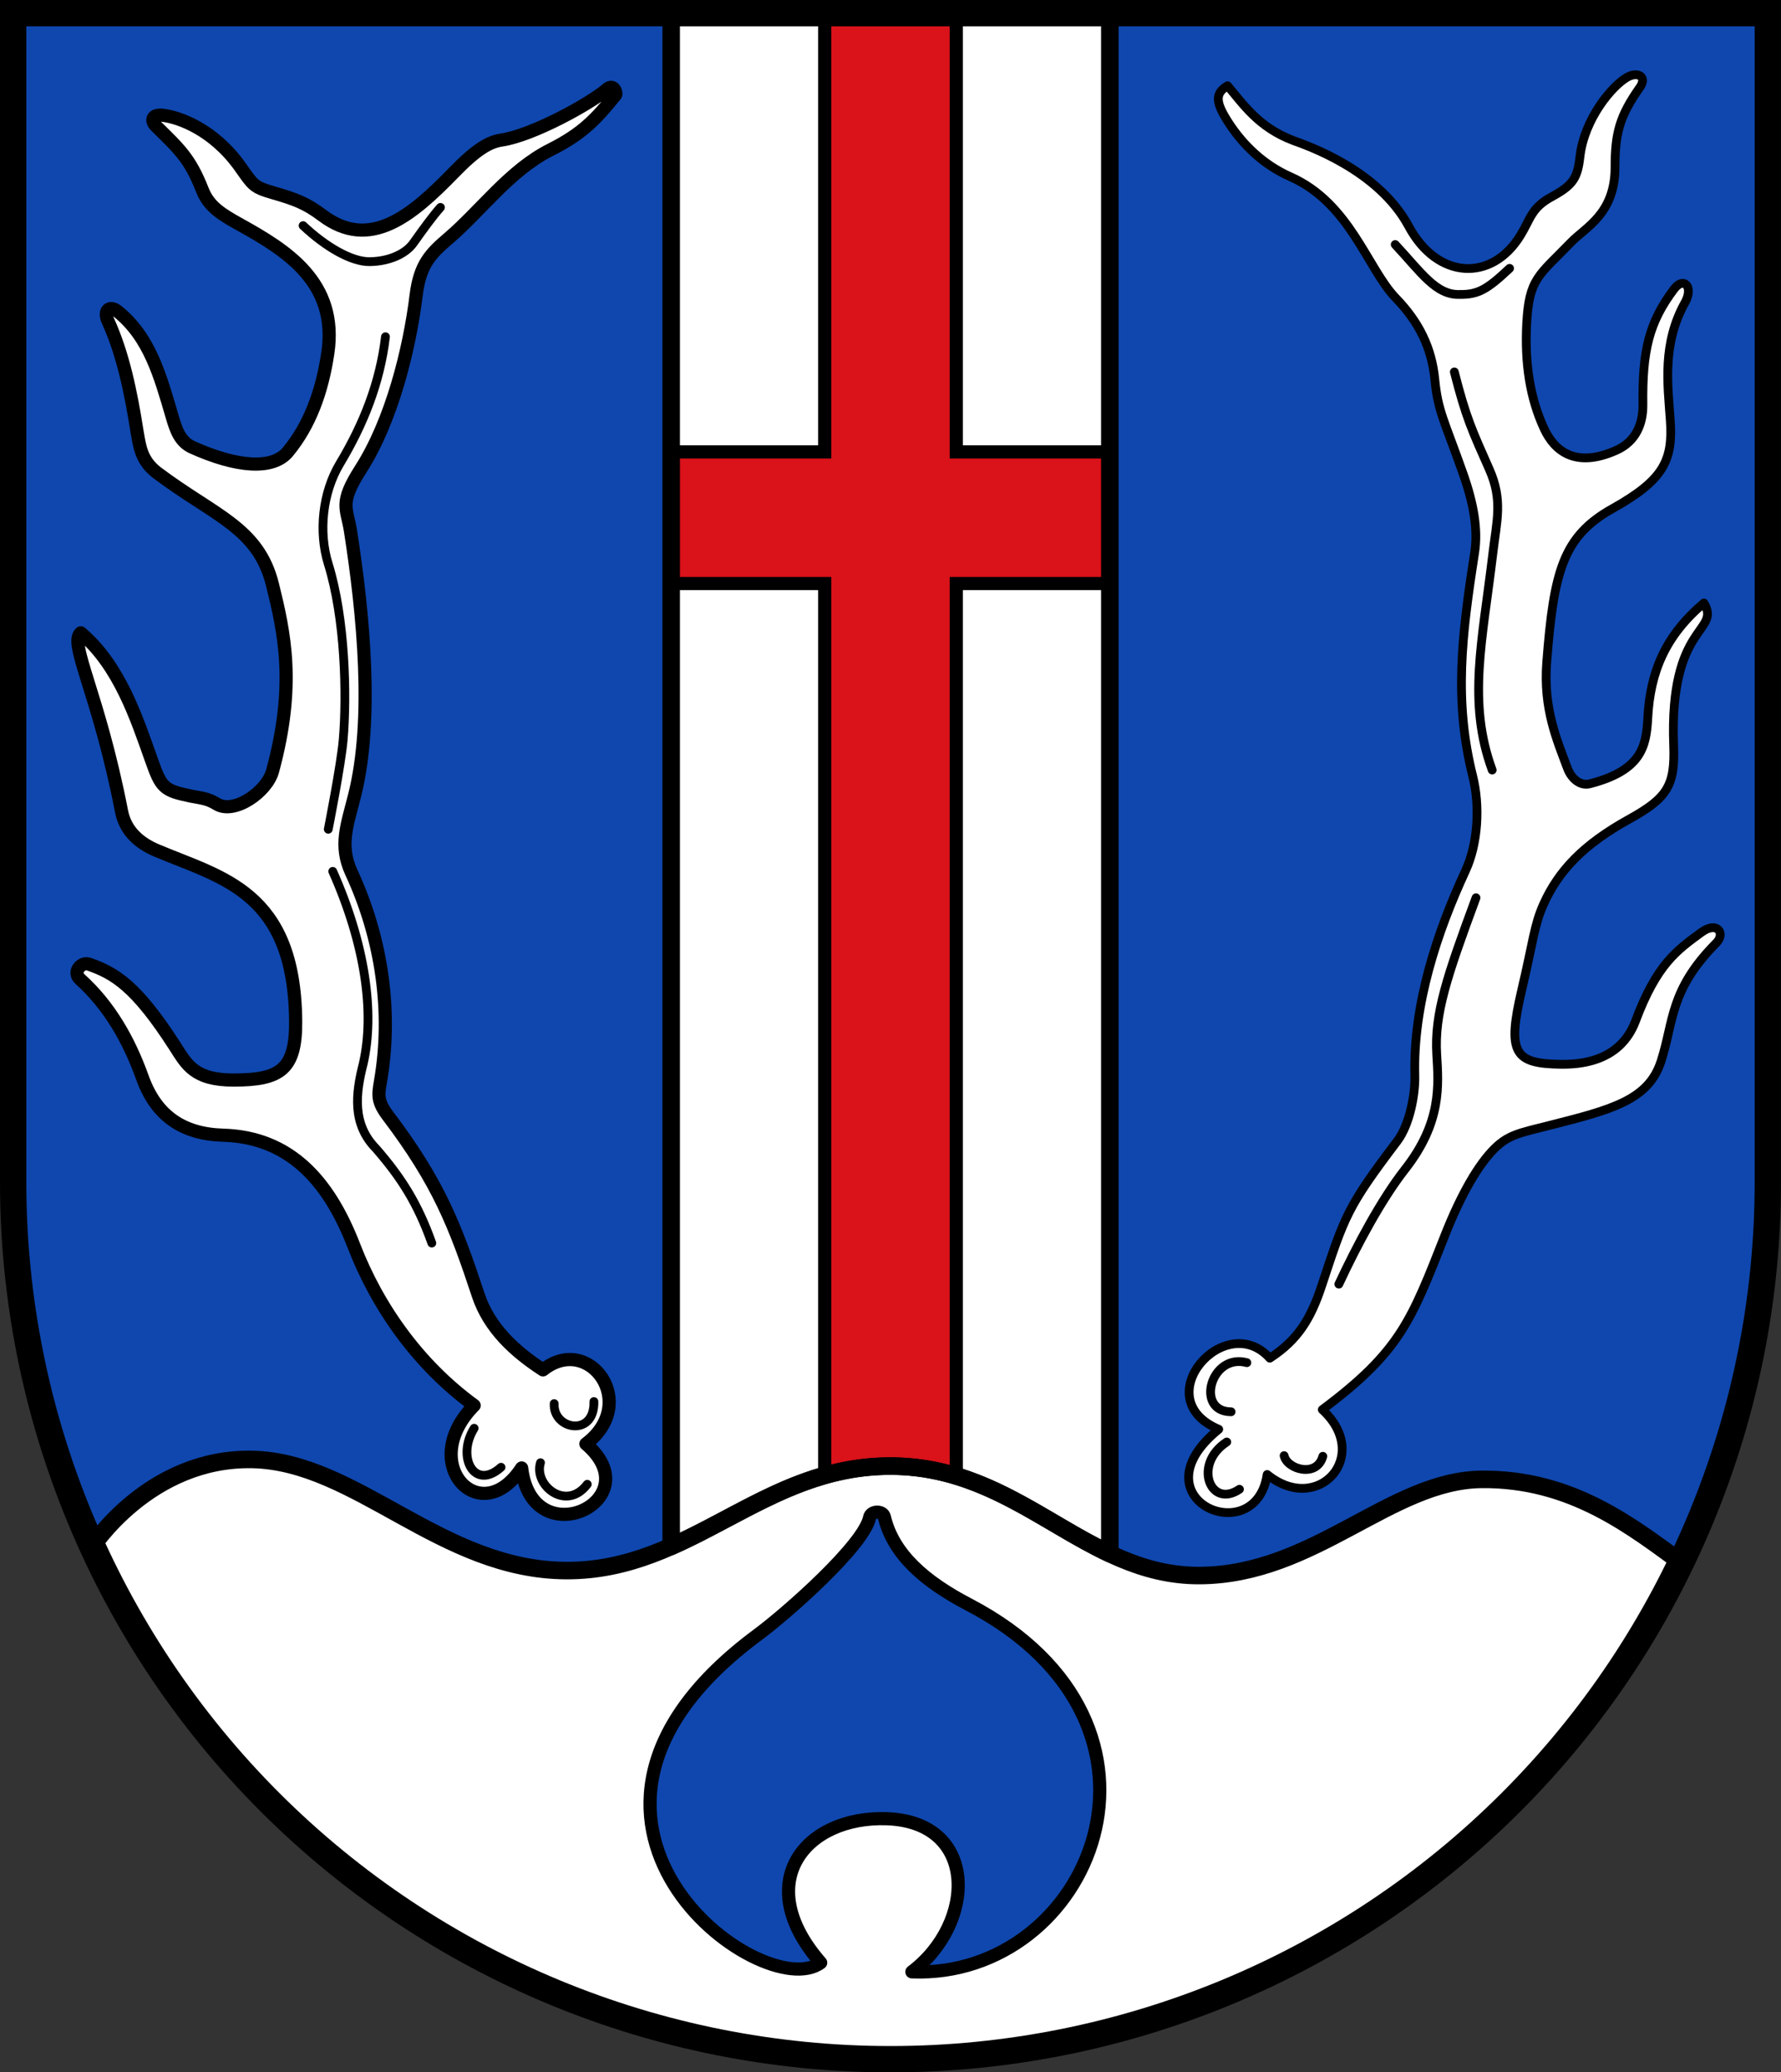 <?xml version="1.0" encoding="UTF-8"?>
<!-- Created with Inkscape (http://www.inkscape.org/) -->
<svg width="203mm" height="236.17mm" version="1.1" viewBox="0 0 203 236.17" xmlns="http://www.w3.org/2000/svg">
 <rect x="0" y="0" width="203" height="236.17" fill="#333333" stroke="none"/>
 <title>Wappen der ehemaligen Gemeinde Niederwürzbach</title>
 <g transform="translate(-4.333 -30.748)">
  <g>
   <path d="m131.1 32.249v229.98c17.149-4.426 32.973-13.353 45.711-26.082 18.754-18.741 29.289-44.159 29.289-70.662l-5.2e-4 -133.24z" fill="#0f47af"/>
   <path d="m80.833 32.249v229.98c8.1 2.091 16.492 3.187 25 3.187 8.508 1e-5 16.9-1.096 25-3.187v-229.98z" fill="#fff"/>
   <path d="m5.834 32.249v133.24c-2.81e-5 26.503 10.536 51.921 29.289 70.661 12.737 12.729 28.561 21.656 45.71 26.082v-229.98z" fill="#0f47af"/>
   <path d="m98.333 32.249v50h-17.5v15h17.5v115h15v-115h17.5v-15h-17.5v-50z" fill="#da121a" stroke="#000" stroke-linecap="square" stroke-miterlimit="8" stroke-width="1.5"/>
  </g>
  <path d="m32.598 197.06c-10.743 0.048-16.95 8.702-17.75 9.885 4.912 10.764 11.742 20.674 20.275 29.2 18.754 18.741 44.189 29.269 70.71 29.269 26.522 3e-5 51.957-10.528 70.711-29.268 8.041-8.036 14.57-17.3 19.407-27.35-5.785-4.231-12.617-9.575-22.76-9.463-10.404 0.114-19.051 10.9-32.128 10.962s-20.448-12.416-35.152-12.473c-14.704-0.057-22.772 11.963-37.042 11.906-14.269-0.056-23.849-12.386-35.719-12.662-0.185-4e-3 -0.37-6e-3 -0.552-5e-3z" fill="#9116a1"/>
  <path d="m32.598 197.06c-10.743 0.048-16.95 8.702-17.75 9.885 4.912 10.764 11.742 20.674 20.275 29.2 18.754 18.741 44.189 29.269 70.71 29.269 26.522 3e-5 51.957-10.528 70.711-29.268 8.041-8.036 14.57-17.3 19.407-27.35-5.785-4.231-12.617-9.575-22.76-9.463-10.404 0.114-19.051 10.9-32.128 10.962s-20.448-12.416-35.152-12.473c-14.704-0.057-22.772 11.963-37.042 11.906-14.269-0.056-23.849-12.386-35.719-12.662-0.185-4e-3 -0.37-6e-3 -0.552-5e-3z" fill="#fff"/>
  <g fill="none" stroke="#000">
   <path d="m5.833 32.248 2.12e-4 133.24c-2.8e-5 26.503 10.536 51.921 29.289 70.662 18.754 18.741 44.189 29.269 70.71 29.269 26.522 3e-5 51.957-10.528 70.711-29.269 18.754-18.741 29.289-44.158 29.289-70.662l-7.8e-4 -133.24z" stroke-linecap="square" stroke-miterlimit="8" stroke-width="3"/>
   <path d="m80.833 32.249v174.73c8.003-3.529 14.973-9.192 25.078-9.153 10.451 0.04 17.199 6.353 24.923 9.981v-175.56z" stroke-linecap="round" stroke-linejoin="round" stroke-miterlimit="8" stroke-width="2"/>
   <path d="m14.685 207.19s6.596-10.394 18.465-10.118c11.869 0.276 21.449 12.606 35.719 12.662 14.269 0.056 22.337-11.963 37.042-11.906 14.704 0.057 22.075 12.534 35.152 12.473 13.077-0.061 21.724-10.847 32.128-10.961s17.333 5.519 23.213 9.795" stroke-width="2"/>
  </g>
  <g stroke="#000">
   <path d="m103.45 203.68c-0.631 3.14-9.361 10.862-12.75 13.372-28.452 21.07 0.578 42.312 7.175 37.371-7.975-9.118-1.779-16.746 7.555-16.409 10.464 0.377 10.147 11.927 2.84 17.449 20.344 0.816 32.773-28.134 6.473-41.863-4.954-2.587-8.593-5.689-9.612-9.99-0.174-0.736-1.524-0.708-1.681 0.07z" fill="#0f47af" stroke-linejoin="round" stroke-width="1.5"/>
   <path d="m66.223 186.86c-3.208-2.087-6.132-4.748-7.378-8.513-2.639-7.979-4.555-12.872-10.285-20.437-1.435-1.895-1.054-2.579-0.738-4.669 1.218-8.041-0.216-16.116-3.436-23.065-1.433-3.093-0.466-5.454 0.376-8.818 2.148-8.582 1.008-20.574-0.478-30.082-0.417-2.67-1.339-3.149 1.174-7.07 3.496-5.455 5.543-13.581 6.303-19.781 0.436-3.558 1.65-4.766 3.704-6.524 3.77-3.227 6.956-7.741 11.63-10.093 3.69-1.857 5.197-3.529 7.399-6.234 0.16-0.197-0.18-1.347-0.977-0.658-1.908 1.649-8.477 5.271-12.016 5.79-1.454 0.213-2.942 1.127-5.433 3.691-4.803 4.945-9.575 8.982-15.012 4.884-1.83-1.38-3.092-1.842-5.612-2.572-2.209-0.639-2.254-0.862-3.701-2.905-3.08-4.351-7.031-5.684-8.774-5.907-1.395-0.178-1.454 0.628-0.859 1.215 2.701 2.661 3.871 3.684 5.302 7.319 0.738 1.875 2.179 2.747 4.262 3.904 5.356 2.975 11.231 6.609 10.02 14.683-0.652 4.347-2.03 8.168-4.545 11.216-1.729 2.095-5.839 1.772-10.896-0.512-1.409-0.637-1.856-1.993-2.288-3.465-1.367-4.656-2.551-9.05-6.201-12.005-0.984-0.797-1.651-0.082-1.125 1.07 1.716 3.76 2.617 8.16 3.305 12.55 0.296 1.641 0.423 3.344 2.307 4.764 6.528 4.92 11.532 6.212 13.146 12.762 1.323 5.371 2.696 11.345 0.001 21.231-0.647 2.375-4.388 4.97-6.371 3.74-1.056-0.655-1.831-0.672-2.949-0.901-3.079-0.632-3.368-0.951-4.47-4.066-1.731-4.891-3.666-10.792-8.07-14.534-1.399 1.227 2.04 6.9 4.652 20.359 0.438 2.257 2.053 3.62 3.988 4.439 7.448 3.151 15.732 4.653 15.855 19.449 0.046 5.524-1.742 6.716-7.066 6.719-4.492 2e-3 -5.351-1.765-6.689-3.849-4.445-6.925-6.89-8.334-9.815-9.361-0.852-0.299-1.917 0.891-1.001 1.715 3.325 2.991 5.56 6.907 7.101 11.209 1.57 4.384 4.621 6.436 9.2 6.57 7.463 0.218 11.969 5.002 14.909 12.612 2.701 6.992 7.343 13.547 13.704 18.187-6.565 6.624 0.716 14.324 5.414 7.124 1.191 10.153 14.848 3.683 7.325-2.745 6.146-4.623 0.381-12.619-4.891-8.438z" fill="#fff" stroke-linejoin="round" stroke-width="1.5"/>
   <g>
    <path d="m48.269 69.123c-0.624 5.276-2.517 9.991-5.197 14.458-1.974 3.29-2.46 7.773-1.323 11.434 1.934 6.224 2.135 14.942 1.701 20.033-0.242 2.839-1.701 10.205-1.701 10.205" fill="none" stroke-linecap="round"/>
    <path d="m42.26 130.05c3.7 8.322 4.81 16.103 3.474 21.916-0.869 3.4-1.29 6.89 1.47 9.688 2.873 3.319 4.719 6.194 6.348 10.758" fill="none" stroke-linecap="round" stroke-linejoin="round"/>
    <path d="m149.07 185.53c3.208-2.087 4.662-4.481 5.908-8.246 2.639-7.979 2.885-8.93 8.614-16.495 1.435-1.895 2.063-5.362 2.007-7.475-0.215-8.107 2.555-16.383 5.775-23.332 1.433-3.093 1.668-7.392 0.827-10.756-2.148-8.582-1.275-15.964 0.211-25.471 0.417-2.67-0.117-5.633-1.307-9.008-2.168-6.144-2.87-7.1-3.23-10.761-0.351-3.567-1.77-6.506-4.439-9.264-3.244-3.352-5.212-10.83-12.031-13.835-3.042-1.341-5.377-3.614-6.998-6.1-1.531-2.348-1.637-3.377-0.158-4.266 1.708 1.983 3.465 4.737 7.539 6.258 1.377 0.514 9.624 3.265 13.117 9.771 3.261 6.074 9.474 6.361 12.74 1.009 1.167-1.911 1.234-3.125 3.54-4.376 2.494-1.353 2.956-2.172 3.233-4.576 0.501-4.356 3.69-8.089 5.367-9.047 1.221-0.698 2.326-0.08 1.46 1.148-2.31 3.276-2.828 5.217-2.83 9.123-3e-3 5.282-3.34 6.802-4.997 8.514-3.717 3.841-4.806 4.116-5.076 9.338-0.227 4.389 0.359 8.436 2.006 11.951 1.152 2.46 3.519 4.536 8.223 2.428 2.26-1.013 3.048-3.067 3.023-5.202-0.074-6.193 0.71-9.377 3.528-13.141 1.118-1.493 2.231-0.317 1.326 1.404-2.69 4.751-2.021 9.463-1.736 13.506 0.321 4.563-0.709 6.799-6.598 10.09-5.666 3.166-6.682 7.232-7.484 17.489-0.416 5.319 1.18 8.913 2.362 12.092 0.433 1.165 1.443 2.057 2.548 1.772 5.877-1.516 6.439-4.234 6.608-7.473 0.276-5.285 1.996-9.389 6.4-13.13 2 3.365-3.978 2.284-3.449 16.216 0.176 4.635-0.729 6.01-5.124 8.448-5.128 2.845-7.971 5.789-9.716 9.679-1.067 2.38-1.172 4.238-2.463 9.703-1.716 7.262-0.863 8.457 4.46 8.523 5.494 0.069 7.626-2.599 8.493-4.918 2.44-6.524 4.738-8.079 7.476-10.096 1.868-1.376 2.79 0.12 1.736 1.181-5.345 5.383-4.825 8.912-6.299 13.481-1.43 4.432-5.614 5.517-12.674 7.305-3.378 0.856-4.695 1.049-6.314 2.653-1.77 1.753-3.756 5.073-5.655 9.893-3.817 9.688-5.072 13.213-13.971 19.857 5.697 5.221-0.449 12.119-6.282 7.391-1.325 8.817-15.249 2.747-5.521-5.151-8.316-3.511 0.738-13.748 5.826-8.104z" fill="#fff" stroke-linejoin="round"/>
   </g>
  </g>
  <g fill="none" stroke="#000" stroke-linecap="round">
   <path d="m170.1 73.133c1.345 5.276 2.019 6.65 3.994 11.117 1.552 3.509 0.839 5.823 0.387 9.63-1.172 9.88-2.914 16.877-0.067 24.625"/>
   <path d="m172.57 133.06c-3.299 8.924-4.754 13.193-4.477 17.84 0.209 3.503 0.591 7.732-3.608 13.096-2.706 3.456-5.454 8.6-7.55 13.096" stroke-linejoin="round"/>
   <g>
    <path d="m146.45 186.04c-4.106-1.124-5.934 5.579-1.795 5.599"/>
    <path d="m155.11 196.71c-0.681 2.491-4.098 1.476-4.413-0.073"/>
    <path d="m144.16 195.08c-3.895 2.528-1.876 7.645 1.447 5.388"/>
    <path d="m72.028 190.47c0.099 4.074-4.665 3.248-4.531 0.234"/>
    <path d="m71.272 199.9c-2.405 3.153-6.129 0.129-5.334-2.459"/>
    <path d="m61.444 197.96c-3.043 2.728-5.114-1.17-3.066-4.444"/>
    <path d="m54.538 54.383c-0.836 0.932-1.918 2.415-3.1 4.08-0.841 1.184-2.695 2.079-4.977 2.105-2.067 0.023-5.015-1.687-7.581-4.107"/>
    <path d="m163.36 58.616c2.982 3.206 4.652 5.794 7.368 5.688 2.067 0.023 3.101-0.553 5.668-2.974"/>
   </g>
  </g>
 </g>
</svg>
